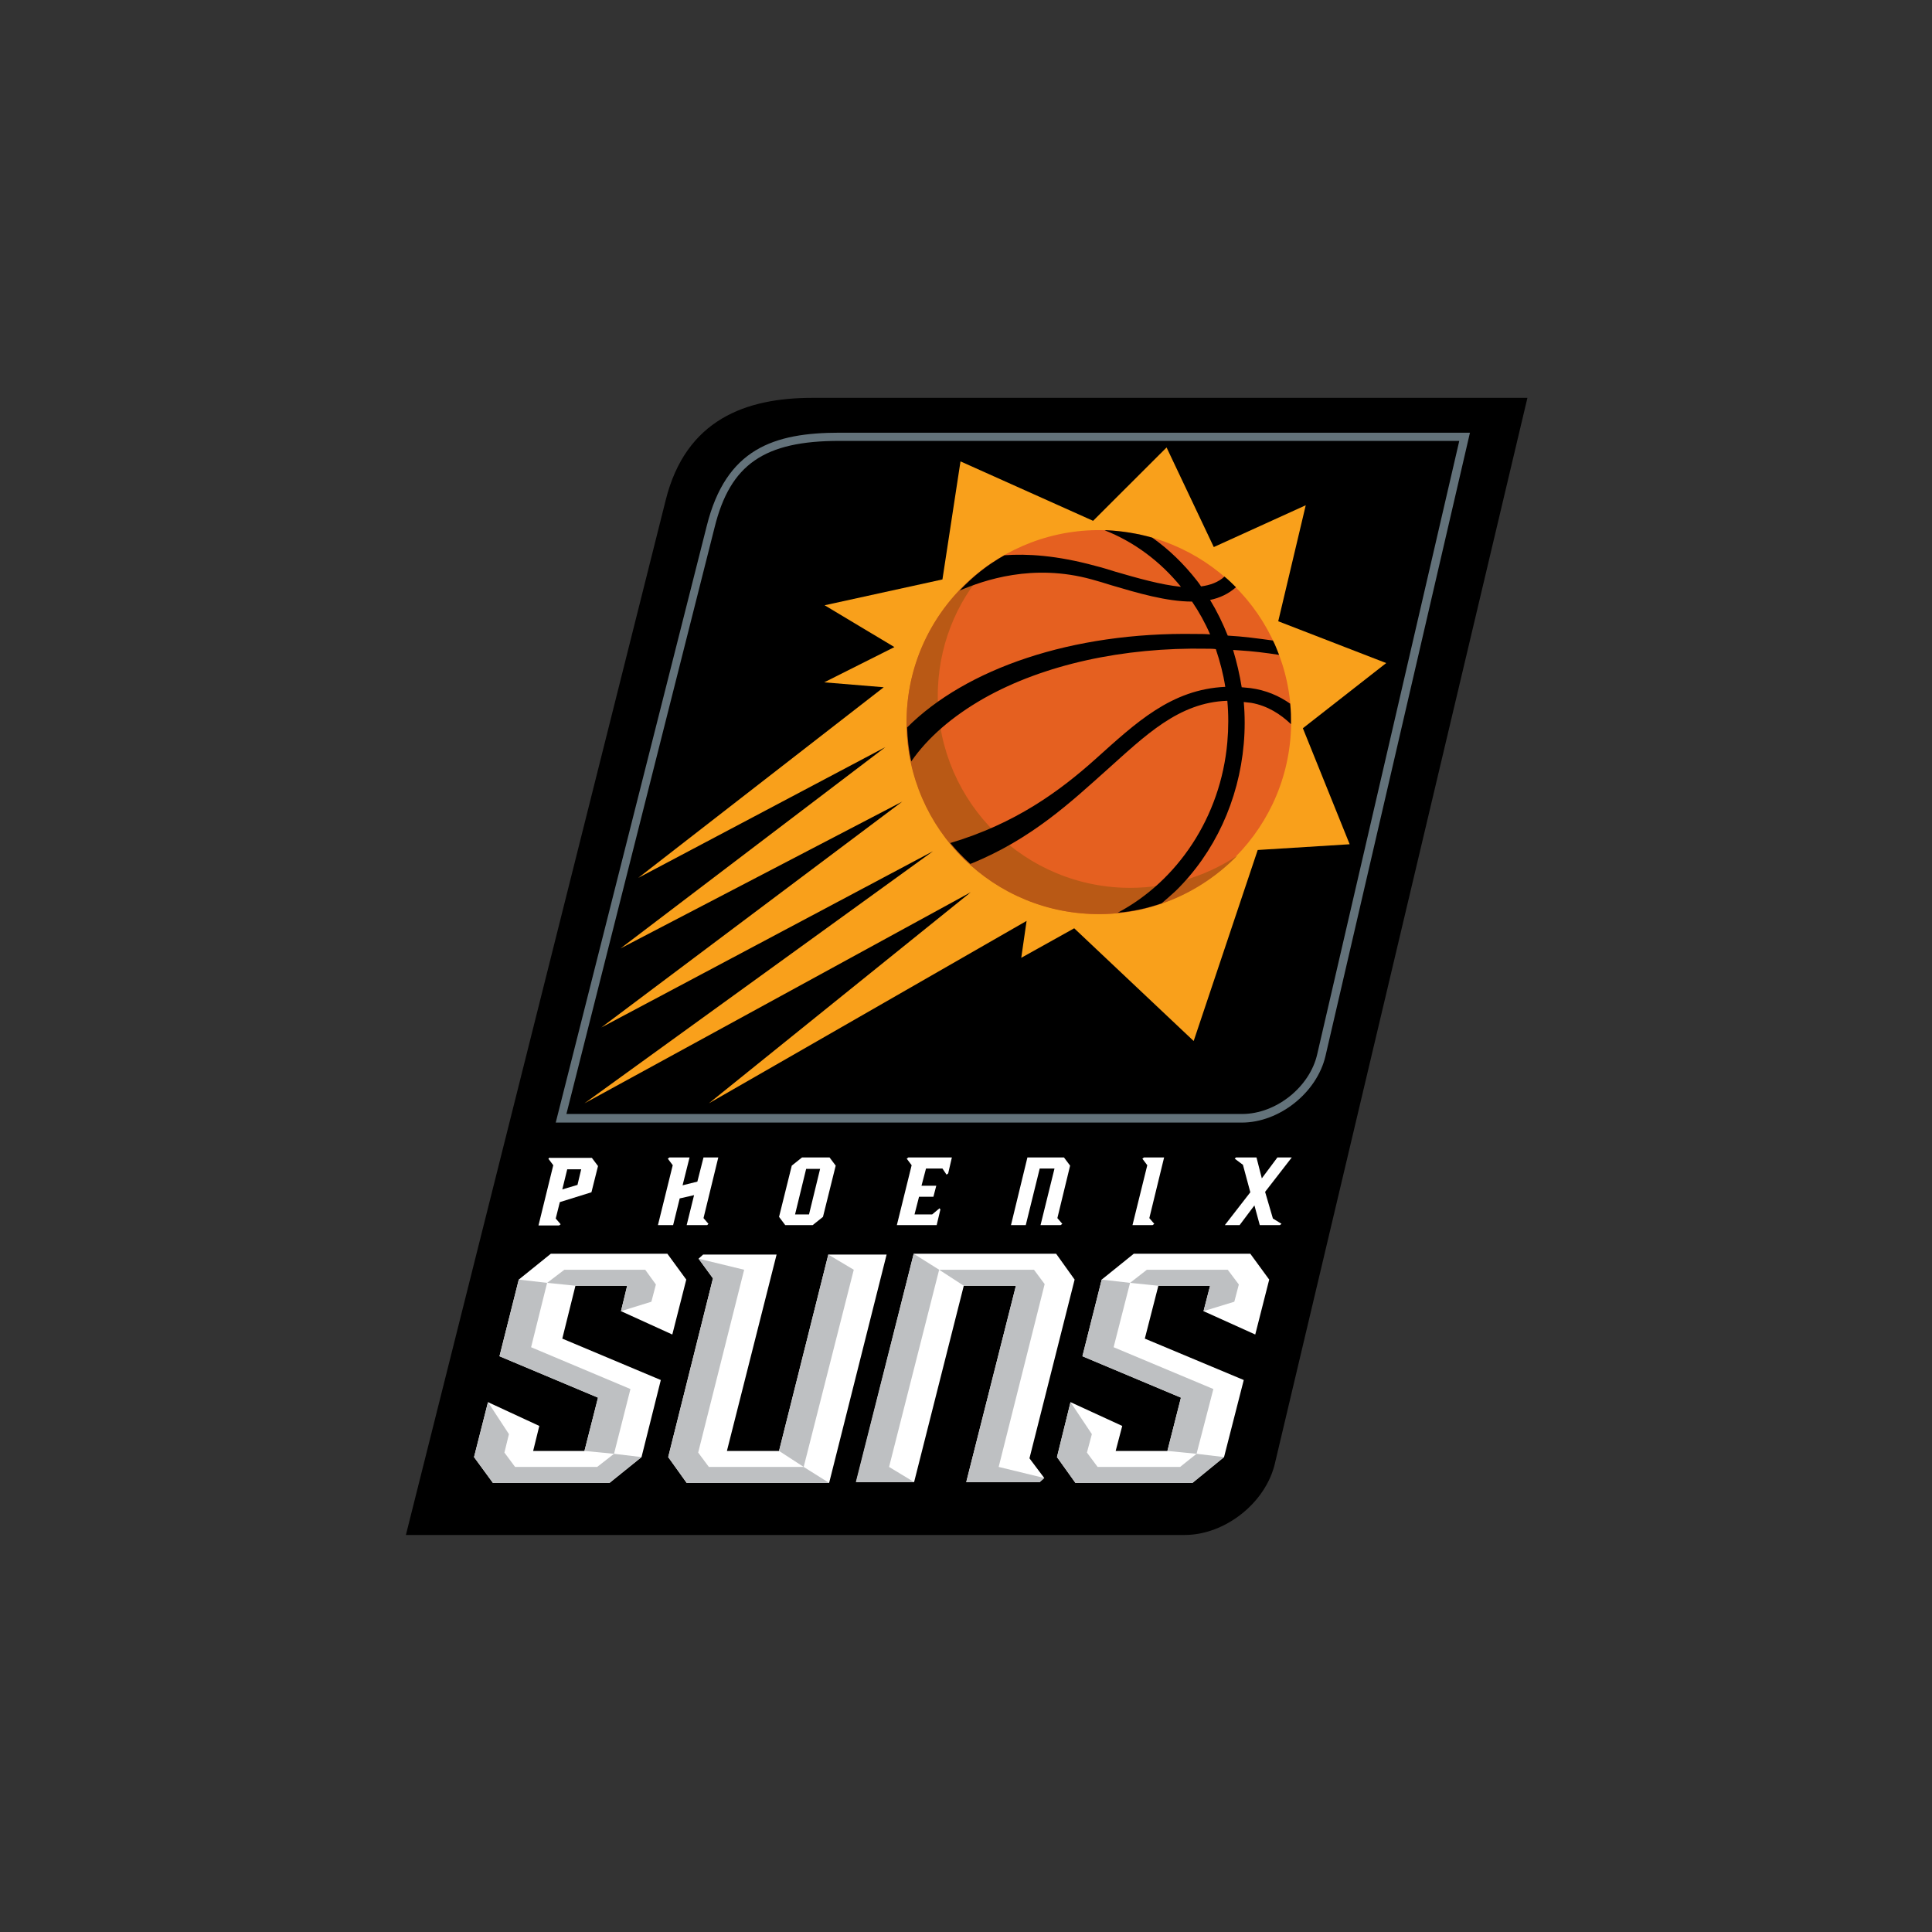 <?xml version="1.0" encoding="UTF-8" standalone="no"?>
<svg width="512px" height="512px" viewBox="0 0 512 512" version="1.1" xmlns="http://www.w3.org/2000/svg" xmlns:xlink="http://www.w3.org/1999/xlink" xmlns:sketch="http://www.bohemiancoding.com/sketch/ns">
    <rect x="0" y="0" width="512" height="512" fill="#333333" stroke="none"/>
    <!-- Generator: Sketch 3.2.2 (9983) - http://www.bohemiancoding.com/sketch -->
    <title>phoenix-suns</title>
    <desc>Created with Sketch.</desc>
    <defs></defs>
    <g id="NBA" stroke="none" stroke-width="1" fill="none" fill-rule="evenodd" sketch:type="MSPage">
        <g id="phoenix-suns" sketch:type="MSArtboardGroup">
            <g sketch:type="MSLayerGroup" transform="translate(108, 105)" id="Shape">
                <path d="M-0.435,301.783 L205.942,301.783 C216.712,301.783 227.482,293.201 229.876,282.772 L296.782,0.435 L107.268,0.435 C89.644,0.435 73.76,6.192 68.43,27.484 L-0.435,301.783 L-0.435,301.783 Z" fill="#000000" sketch:type="MSShapeGroup"></path>
                <path d="M221.064,192.498 L39.274,192.498 L79.309,34.328 C84.422,13.905 97.042,9.668 114.557,9.668 L281.552,9.668 L243.257,174.899 C240.973,184.568 231.073,192.498 221.064,192.498 L221.064,192.498 Z M42.102,190.217 L221.173,190.217 C230.202,190.217 239.123,183.047 241.081,174.356 L278.723,11.841 L114.448,11.841 C94.54,11.841 85.51,18.033 81.376,34.763 L42.102,190.217 L42.102,190.217 Z" fill="#63727A" sketch:type="MSShapeGroup"></path>
                <path d="M69.082,281.142 L73.978,287.986 L111.729,287.986 L126.959,227.478 L111.511,227.478 L98.456,279.513 L84.64,279.513 L97.803,227.478 L78.33,227.478 L77.133,228.564 L80.941,233.778 L69.082,281.142 Z" fill="#FFFFFF" sketch:type="MSShapeGroup"></path>
                <path d="M70.17,248.661 L73.869,234.104 L68.865,227.26 L37.968,227.26 L29.482,234.104 L24.369,254.419 L50.479,265.391 L46.889,279.513 L33.29,279.513 L34.922,272.886 L21.323,266.586 L17.624,281.142 L22.629,287.986 L53.525,287.986 L62.011,281.142 L67.124,260.719 L41.014,249.747 L44.496,235.734 L58.203,235.734 L56.571,242.469 L70.17,248.661 Z" fill="#FFFFFF" sketch:type="MSShapeGroup"></path>
                <path d="M176.786,234.104 L171.89,227.26 L134.14,227.26 L118.909,287.769 L134.248,287.769 L147.412,235.734 L161.229,235.734 L148.065,287.769 L167.538,287.769 L168.735,286.683 L164.819,281.468 L176.786,234.104 Z" fill="#FFFFFF" sketch:type="MSShapeGroup"></path>
                <path d="M224.654,248.661 L228.353,234.104 L223.348,227.26 L192.452,227.26 L183.966,234.104 L178.853,254.419 L204.963,265.391 L201.373,279.513 L187.665,279.513 L189.405,272.886 L175.698,266.586 L172.108,281.142 L177.003,287.986 L208.009,287.986 L216.386,281.142 L221.608,260.719 L195.389,249.747 L198.979,235.734 L212.687,235.734 L210.946,242.469 L224.654,248.661 Z" fill="#FFFFFF" sketch:type="MSShapeGroup"></path>
                <path d="M21.323,266.586 L26.871,275.059 L25.675,279.947 L28.503,283.75 L50.262,283.75 L54.722,280.273 L62.011,281.142 L53.525,287.986 L22.629,287.986 L17.624,281.142 L21.323,266.586 Z" fill="#BEC0C2" sketch:type="MSShapeGroup"></path>
                <path d="M46.889,279.513 L54.722,280.273 L59.074,263.109 L32.746,252.029 L36.989,234.973 L29.482,234.104 L24.369,254.419 L50.479,265.391 L46.889,279.513 Z" fill="#BEC0C2" sketch:type="MSShapeGroup"></path>
                <path d="M62.99,231.497 L41.558,231.497 L36.989,234.973 L44.604,235.734 L58.203,235.734 L56.571,242.469 L64.622,239.971 L65.819,235.408 L62.99,231.497 Z" fill="#BEC0C2" sketch:type="MSShapeGroup"></path>
                <path d="M175.698,266.586 L181.355,275.059 L180.049,279.947 L182.878,283.75 L204.745,283.75 L209.097,280.273 L216.386,281.142 L208.009,287.986 L177.003,287.986 L172.108,281.142 L175.698,266.586 Z" fill="#BEC0C2" sketch:type="MSShapeGroup"></path>
                <path d="M201.373,279.513 L209.097,280.273 L213.557,263.109 L187.121,252.029 L191.473,234.973 L183.966,234.104 L178.853,254.419 L204.963,265.391 L201.373,279.513 Z" fill="#BEC0C2" sketch:type="MSShapeGroup"></path>
                <path d="M217.365,231.497 L195.933,231.497 L191.473,234.973 L198.979,235.734 L212.687,235.734 L210.946,242.469 L219.105,239.971 L220.302,235.408 L217.365,231.497 Z" fill="#BEC0C2" sketch:type="MSShapeGroup"></path>
                <path d="M77.133,228.564 L89.209,231.497 L77.024,279.947 L79.853,283.75 L104.984,283.75 L111.729,287.986 L73.978,287.986 L69.082,281.142 L80.941,233.778 L77.133,228.564 Z" fill="#BEC0C2" sketch:type="MSShapeGroup"></path>
                <path d="M111.511,227.478 L118.256,231.497 L104.984,283.75 L98.456,279.513 L111.511,227.478 Z" fill="#BEC0C2" sketch:type="MSShapeGroup"></path>
                <path d="M140.885,231.497 L134.14,227.26 L118.8,287.769 L134.248,287.769 L127.612,283.75 L140.885,231.497 Z" fill="#BEC0C2" sketch:type="MSShapeGroup"></path>
                <path d="M156.659,283.75 L168.844,235.299 L166.015,231.497 L140.885,231.497 L147.412,235.734 L161.229,235.734 L148.065,287.769 L167.538,287.769 L168.735,286.683 L156.659,283.75 Z" fill="#BEC0C2" sketch:type="MSShapeGroup"></path>
                <path d="M37.751,201.732 L37.315,202.058 L38.621,203.796 L34.704,219.765 L40.144,219.765 L40.579,219.439 L39.274,217.918 L40.362,213.573 L48.738,210.965 L50.479,204.013 L48.847,201.84 L37.751,201.84 L37.751,201.732 Z M45.04,209.01 L41.014,210.205 L42.32,204.882 L46.019,204.882 L45.04,209.01 L45.04,209.01 Z" fill="#FFFFFF" sketch:type="MSShapeGroup"></path>
                <path d="M82.355,201.732 L78.438,201.732 L76.807,208.141 L72.89,209.119 L74.74,201.732 L69.409,201.732 L68.974,202.058 L70.279,203.796 L66.363,219.656 L70.388,219.656 L72.129,212.595 L75.936,211.726 L73.978,219.656 L79.418,219.656 L79.744,219.33 L78.438,217.809 L82.355,201.732 Z" fill="#FFFFFF" sketch:type="MSShapeGroup"></path>
                <path d="M104.548,201.732 L101.829,203.904 L98.456,217.483 L100.088,219.656 L107.377,219.656 L110.097,217.483 L113.469,203.904 L111.837,201.732 L104.548,201.732 L104.548,201.732 Z M106.398,216.832 L102.699,216.832 L105.636,204.773 L109.335,204.773 L106.398,216.832 L106.398,216.832 Z" fill="#FFFFFF" sketch:type="MSShapeGroup"></path>
                <path d="M175.589,203.904 L173.957,201.732 L164.275,201.732 L159.923,219.656 L163.84,219.656 L167.538,204.665 L171.455,204.665 L167.756,219.656 L173.087,219.656 L173.522,219.33 L172.216,217.809 L175.589,203.904 Z" fill="#FFFFFF" sketch:type="MSShapeGroup"></path>
                <path d="M200.502,201.732 L195.171,201.732 L194.736,202.058 L196.042,203.796 L192.125,219.656 L197.456,219.656 L197.891,219.33 L196.586,217.809 L200.502,201.732 Z" fill="#FFFFFF" sketch:type="MSShapeGroup"></path>
                <path d="M229.332,217.918 L227.265,210.857 L234.336,201.732 L230.529,201.732 L226.395,207.272 L224.98,201.732 L219.541,201.732 L219.214,202.058 L221.39,203.687 L223.348,210.965 L216.603,219.656 L220.52,219.656 L224.436,214.442 L225.851,219.656 L231.181,219.656 L231.616,219.33 L229.332,217.918 Z" fill="#FFFFFF" sketch:type="MSShapeGroup"></path>
                <path d="M139.035,216.832 L134.357,216.832 L135.554,212.16 L139.362,212.16 L140.123,209.227 L136.207,209.227 L137.403,204.665 L141.755,204.665 L142.843,206.294 L143.278,205.968 L144.257,201.732 L132.725,201.732 L132.29,202.058 L133.596,203.796 L129.679,219.656 L140.232,219.656 L141.211,215.528 L140.993,215.202 L139.035,216.832 Z" fill="#FFFFFF" sketch:type="MSShapeGroup"></path>
                <path d="M46.889,187.392 L149.262,131.446 L79.853,187.392 L164.057,139.05 L162.643,148.827 L176.677,141.006 L208.335,170.88 L225.307,120.257 L249.676,118.736 L237.274,87.993 L259.358,70.72 L230.746,59.64 L238.035,28.896 L213.666,39.977 L201.155,13.579 L181.681,33.024 L146.542,17.273 L141.755,48.559 L110.532,55.403 L129.026,66.483 L110.423,75.826 L126.198,77.129 L61.141,127.644 L126.633,92.99 L56.463,146.329 L131.093,107.438 L51.349,167.295 L139.253,120.583 L46.889,187.392 Z" fill="#F9A01B" sketch:type="MSShapeGroup"></path>
                <path d="M234.119,88.427 C232.922,116.455 209.205,138.29 181.137,137.204 C153.069,136.009 131.202,112.327 132.29,84.299 C133.487,56.272 157.203,34.437 185.271,35.523 C213.448,36.718 235.315,60.4 234.119,88.427" fill="#E56020" sketch:type="MSShapeGroup"></path>
                <path d="M189.405,130.251 C161.337,129.056 139.47,105.374 140.558,77.347 C141.102,64.311 146.433,52.687 154.919,44.105 C141.864,52.796 132.943,67.461 132.29,84.299 C131.093,112.327 152.96,136.117 181.137,137.204 C196.259,137.855 210.076,131.772 219.867,121.778 C211.164,127.535 200.611,130.686 189.405,130.251" fill="#B95915" sketch:type="MSShapeGroup"></path>
                <path d="M234.119,86.906 C234.119,85.06 234.119,83.322 233.901,81.475 C230.964,79.411 227.482,77.89 223.348,77.347 C222.587,77.238 221.825,77.238 221.064,77.129 C220.52,73.762 219.758,70.503 218.779,67.244 C219.323,67.244 219.867,67.353 220.411,67.353 C224.001,67.57 227.482,68.004 230.964,68.547 C230.42,67.244 229.985,65.94 229.332,64.745 C225.415,64.202 221.39,63.659 217.365,63.442 L217.365,63.442 C216.059,60.183 214.536,57.032 212.687,53.991 C215.298,53.447 217.582,52.361 219.541,50.623 C218.562,49.645 217.582,48.668 216.495,47.799 C214.863,49.319 212.687,50.08 210.293,50.406 C209.967,49.863 209.532,49.319 209.205,48.885 C205.724,44.431 201.699,40.52 197.347,37.478 C193.54,36.392 189.514,35.74 185.38,35.523 L184.727,35.523 C192.452,38.565 199.414,43.671 204.963,50.514 C199.632,49.971 193.54,48.233 187.556,46.495 C185.815,45.952 184.075,45.409 182.334,44.974 C171.999,42.15 164.166,41.715 158.182,42.15 C153.722,44.648 149.805,47.799 146.324,51.492 C152.743,48.776 165.689,44.214 181.355,48.559 C182.987,48.994 184.727,49.537 186.468,50.08 C193.431,52.144 201.155,54.425 207.9,54.425 C209.749,57.141 211.381,60.074 212.687,63.116 C211.381,63.007 210.076,63.007 208.77,63.007 C176.024,62.464 147.956,72.241 132.399,87.776 C132.508,90.926 132.834,93.859 133.487,96.792 C137.838,90.491 144.366,84.842 152.743,80.063 C168.518,71.155 189.623,66.483 211.925,66.918 C212.687,66.918 213.448,66.918 214.21,67.027 C215.298,70.286 216.168,73.545 216.712,77.021 C202.352,77.673 192.996,86.581 182.334,96.14 C172.76,104.722 161.011,113.304 143.822,118.41 C145.454,120.365 147.195,122.212 149.153,123.95 C165.363,117.432 176.024,107.329 185.163,99.182 C195.498,89.948 204.31,81.149 217.256,80.714 C217.582,84.299 217.582,87.993 217.256,91.686 C215.515,111.566 203.984,128.513 188.209,136.878 C192.234,136.552 196.151,135.683 199.849,134.379 C201.155,133.293 202.352,132.206 203.548,131.12 C213.884,121.017 220.302,107.112 221.608,92.121 C221.934,88.427 221.934,84.625 221.608,81.04 C222.26,81.149 222.913,81.149 223.566,81.258 C227.918,82.018 231.399,84.299 234.119,86.906" fill="#000000" sketch:type="MSShapeGroup"></path>
            </g>
        </g>
    </g>
</svg>